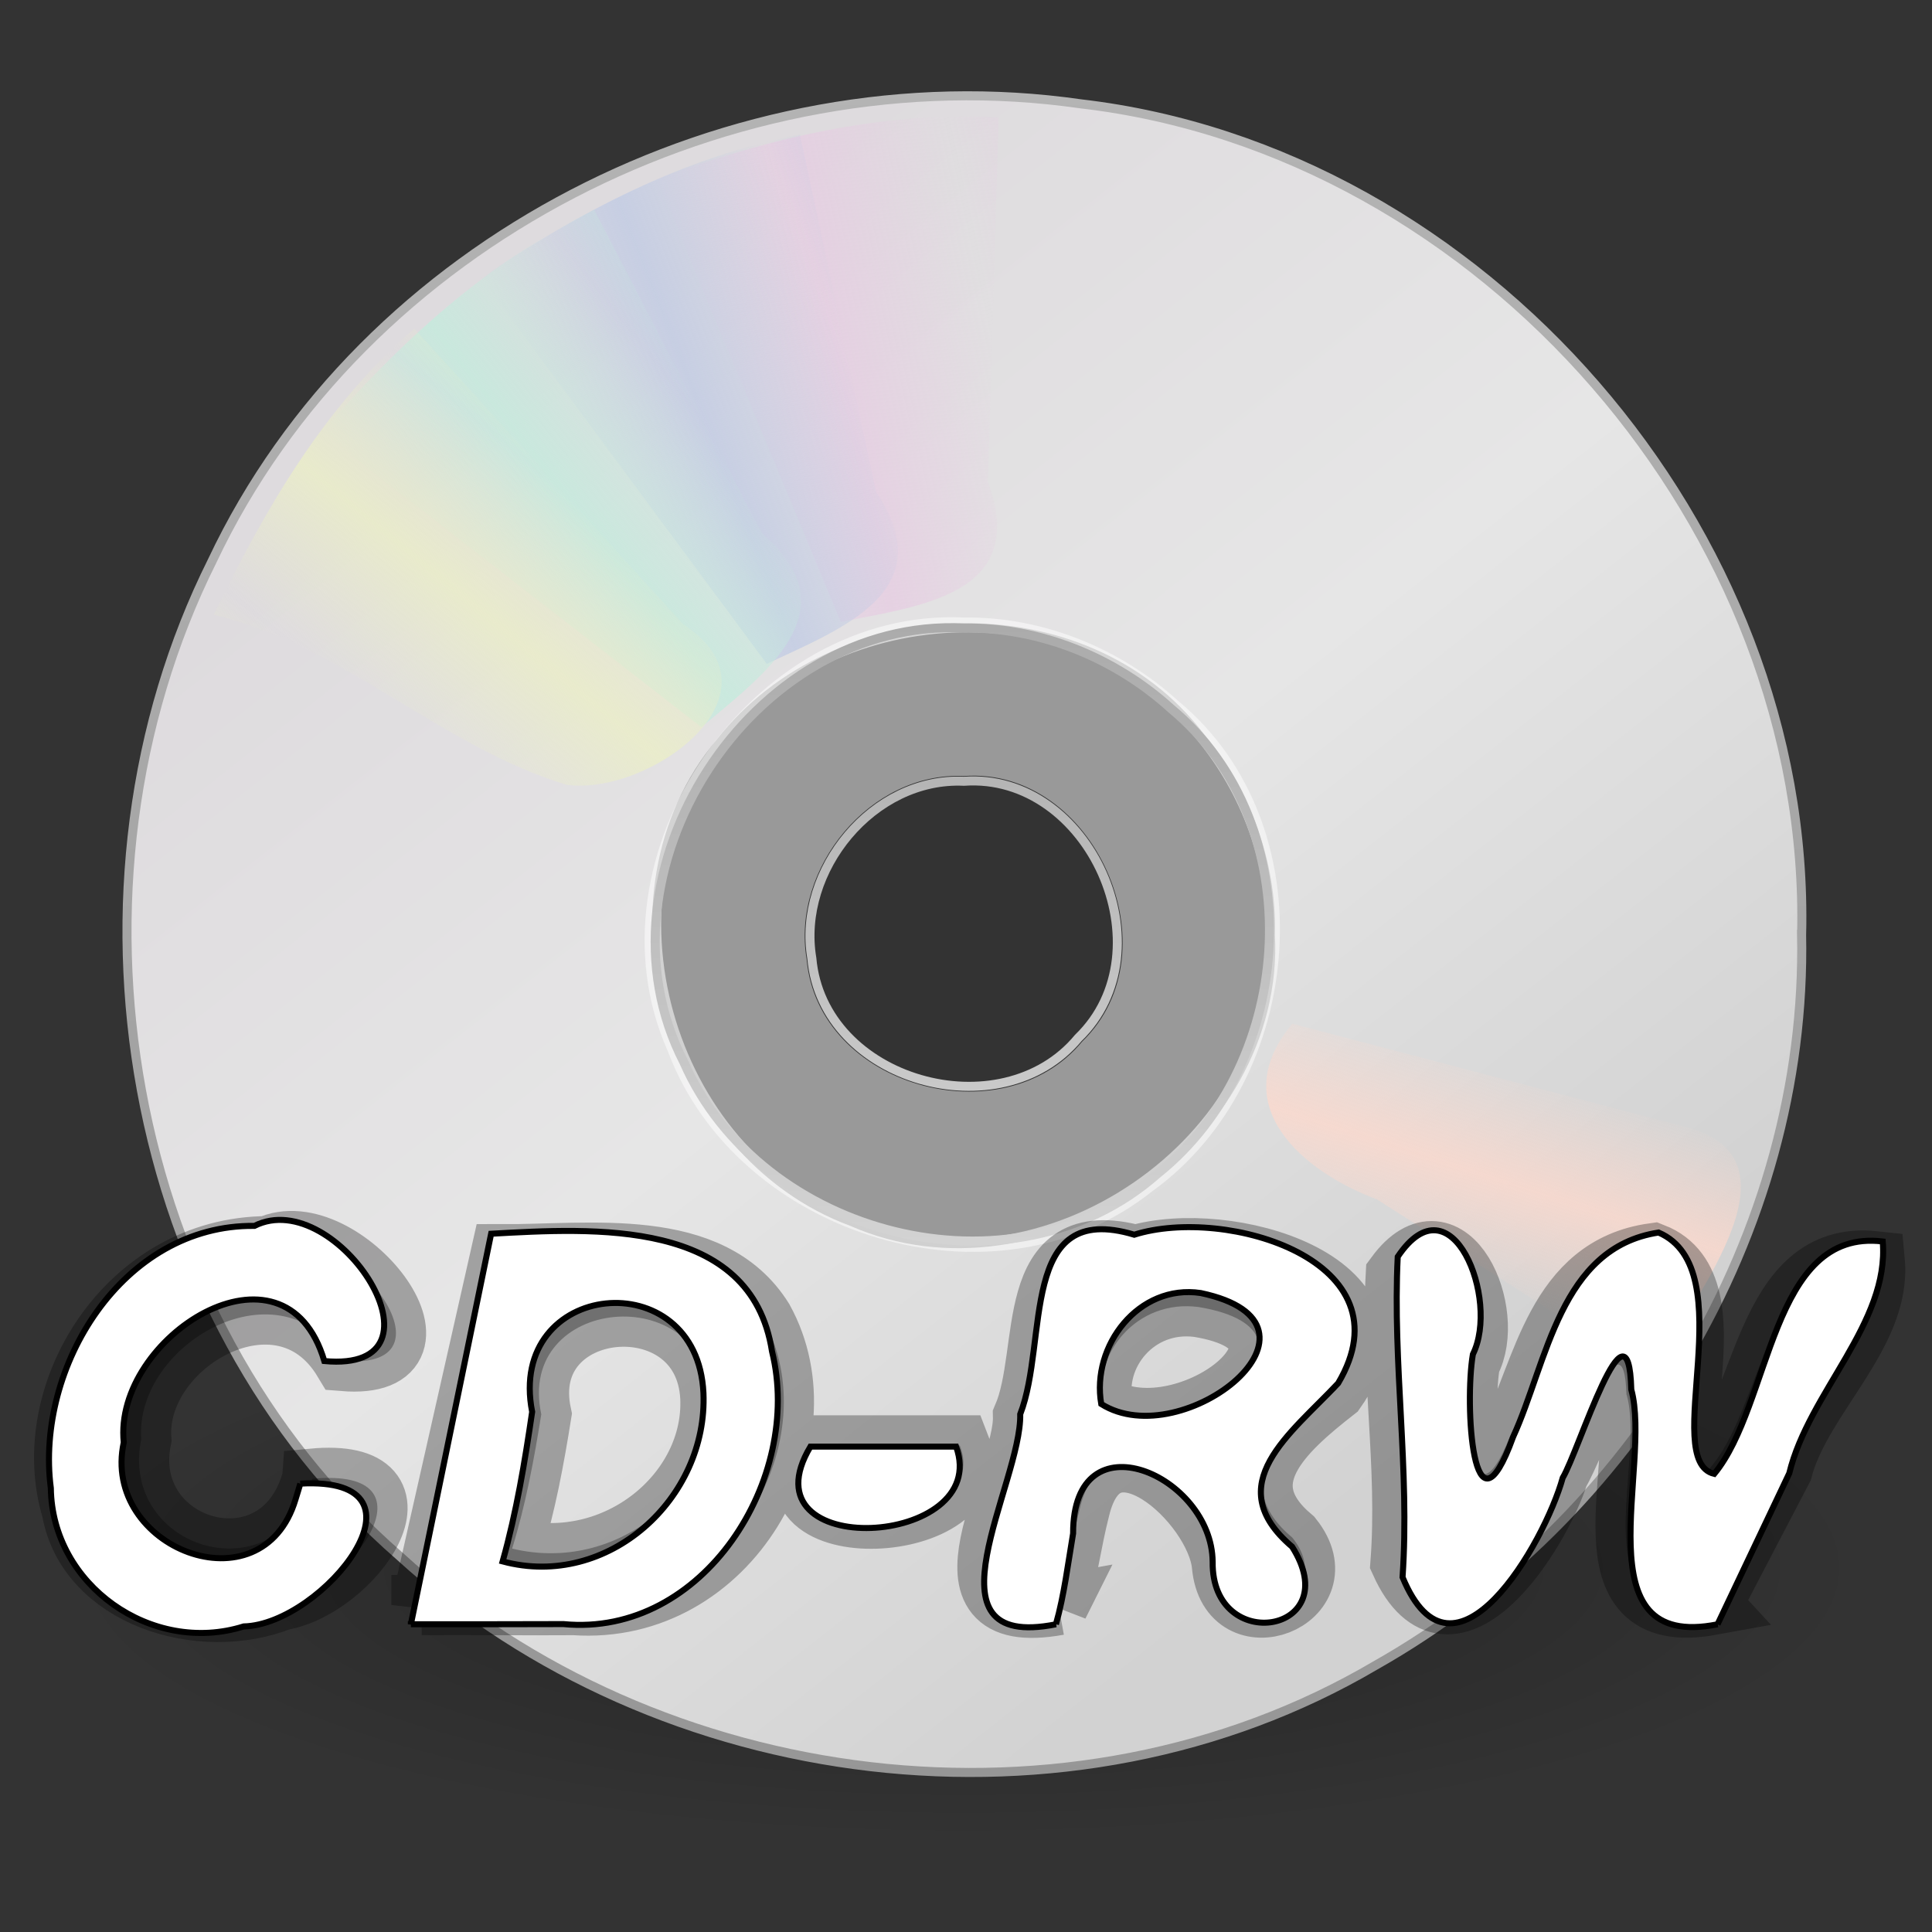 <?xml version="1.0" encoding="UTF-8" standalone="no"?><!DOCTYPE svg PUBLIC "-//W3C//DTD SVG 1.1//EN" "http://www.w3.org/Graphics/SVG/1.1/DTD/svg11.dtd"><svg height="64" version="1.1" viewBox="0 0 48 48" width="64" xmlns="http://www.w3.org/2000/svg" xmlns:xlink="http://www.w3.org/1999/xlink"><rect x="0" y="0" width="48" height="48" fill="#333333" stroke="none"/><defs><linearGradient gradientUnits="userSpaceOnUse" id="a" spreadMethod="reflect" x1="14.085" x2="16.994" xlink:href="#f" y1="13.046" y2="10.732"/><linearGradient gradientUnits="userSpaceOnUse" id="b" spreadMethod="reflect" x1="17.495" x2="21.047" xlink:href="#g" y1="11.2" y2="9.796"/><linearGradient id="f"><stop offset="0" stop-color="#c4ebdd"/><stop offset="1" stop-color="#c4ebdd" stop-opacity="0"/></linearGradient><linearGradient id="g"><stop offset="0" stop-color="#c1cbe4"/><stop offset="1" stop-color="#c1cbe4" stop-opacity="0"/></linearGradient><radialGradient cx="23.335" cy="41.636" gradientTransform="matrix(.994 0 0 .298 .433 22.376)" gradientUnits="userSpaceOnUse" id="r" r="22.627"><stop offset="0"/><stop offset="1" stop-opacity="0"/></radialGradient><linearGradient gradientTransform="matrix(0 1.189 -1.189 0 51.107 -9.498)" gradientUnits="userSpaceOnUse" id="m" x1="12.274" x2="35.391" y1="32.416" y2="14.203"><stop offset="0" stop-color="#dedbde"/><stop offset="0.5" stop-color="#e6e6e6"/><stop offset="1" stop-color="#d2d2d2"/></linearGradient><linearGradient gradientTransform="matrix(1.015 0 0 1.015 50.301 -5.321)" gradientUnits="userSpaceOnUse" id="n" x1="-21.916" x2="-21.916" y1="3" y2="45.033"><stop offset="0" stop-color="#b4b4b4"/><stop offset="1" stop-color="#969696"/></linearGradient><linearGradient gradientTransform="matrix(.952 0 0 .952 .793 -3.798)" gradientUnits="userSpaceOnUse" id="l" x1="21.448" x2="21.448" y1="15.5" y2="32.509"><stop offset="0" stop-color="#aaa"/><stop offset="1" stop-color="#d4d4d4"/></linearGradient><linearGradient gradientTransform="matrix(1 .028 -.028 1 .692 -.671)" gradientUnits="userSpaceOnUse" id="p" spreadMethod="reflect" x1="20.58" x2="24.274" y1="10.775" y2="9.862"><stop offset="0" stop-color="#e6cde2"/><stop offset="1" stop-color="#e6cde2" stop-opacity="0"/></linearGradient><linearGradient gradientUnits="userSpaceOnUse" id="q" spreadMethod="reflect" x1="12.372" x2="14.609" y1="16.188" y2="13.462"><stop offset="0" stop-color="#ebeec7"/><stop offset="1" stop-color="#ebeec7" stop-opacity="0"/></linearGradient><linearGradient gradientUnits="userSpaceOnUse" id="o" spreadMethod="reflect" x1="10.609" x2="9.73" y1="17.886" y2="20.613"><stop offset="0" stop-color="#fcd9cd"/><stop offset="1" stop-color="#fcd9cd" stop-opacity="0"/></linearGradient></defs><g transform="translate(.314 4.172)"><path d="m46.135 34.794c-0.635 3.038-4.095 3.891-6.635 4.749-9.235 2.599-19.064 2.462-28.46 0.858-3.244-0.707-6.7-1.604-9.221-3.862-1.528-1.837 0.235-4.242 2.04-5.06 6.919-3.102 14.665-3.486 22.139-3.393 6.03 0.2 12.234 0.942 17.707 3.635 1.143 0.665 2.28 1.678 2.429 3.073z" fill="url(#r)" fill-rule="evenodd" opacity="0.3" stroke-width="0.375"/><path d="m44.447 19.045c0.24-10.048-7.919-19.48-17.917-20.638-8.618-1.24-17.825 3.415-21.57 11.353-4.036 8.084-2.212 18.748 4.659 24.733 6.44 5.87 16.671 7.163 24.233 2.715 6.412-3.62 10.744-10.746 10.594-18.163zm-13.198 0c0.262 5.121-5.71 9.2-10.4 7.133-4.581-1.694-6.442-8.124-3.263-11.91 2.841-3.644 9.064-3.892 11.926-0.13 1.124 1.367 1.785 3.131 1.736 4.908z" fill="url(#m)" stroke="url(#n)" stroke-width="0.225"/><path d="m23.636 11.17c-5.29-0.25-9.514 5.918-7.361 10.768 1.719 4.6 8.124 6.606 12.032 3.491 3.837-2.754 4.378-9.112 0.643-12.194-1.438-1.306-3.363-2.09-5.313-2.065zm0 3.938c3.227-0.232 5.269 4.34 2.938 6.596-1.984 2.398-6.57 1.123-6.848-2.05-0.38-2.26 1.578-4.656 3.91-4.546z" fill="#fff" opacity="0.5" stroke-width="0.225"/><path d="m23.636 11.431c-5.275-0.264-9.385 6.083-6.957 10.792 1.9 4.328 8.151 5.961 11.764 2.767 3.466-2.763 3.829-8.664 0.331-11.562-1.39-1.263-3.252-2.021-5.138-1.997zm0 3.807c3.12-0.225 5.094 4.196 2.84 6.377-1.918 2.318-6.352 1.086-6.621-1.981-0.368-2.183 1.526-4.505 3.781-4.396z" fill="none" stroke="url(#l)" stroke-linejoin="round" stroke-width="0.225"/><g transform="matrix(1.024 0 0 1.024 -.772 -5.358)"><path d="m16.381 5.505c1.489 3.581 2.978 7.162 4.466 10.743 1.954-0.396 4.574-0.668 3.57-3.404 0.087-2.944 0.173-5.888 0.26-8.832-2.837-0.168-5.652 0.519-8.296 1.492z" fill="url(#p)" opacity="0.8"/><path d="m12.121 7.906c2.31 3.12 4.621 6.24 6.931 9.36 1.804-0.856 4.276-1.756 2.653-4.173-0.616-2.889-1.232-5.778-1.847-8.667-2.81 0.529-5.39 1.889-7.736 3.48z" fill="url(#b)" opacity="0.8"/><path d="m8.252 11.647c3.071 2.385 6.143 4.771 9.214 7.156 1.518-1.292 3.676-2.802 1.468-4.706-1.356-2.615-2.712-5.231-4.068-7.846-2.592 1.25-4.746 3.24-6.614 5.396z" fill="url(#a)" opacity="0.8"/><path d="m5.633 16.074c3.137 0.744 5.519 3.205 8.563 4.126 2.006 0.272 5.419-2.212 2.824-3.899-2.174-2.39-4.347-4.779-6.521-7.169-2.173 1.866-3.632 4.396-4.867 6.942z" fill="url(#q)" opacity="0.8"/></g><g transform="matrix(-1.015 0 0 -1.015 48.002 43.401)"><path d="m12.121 7.906c2.31 3.12 4.621 6.24 6.931 9.36 1.358-0.9 4.3-1.416 2.765-3.648-0.653-3.064-1.306-6.128-1.959-9.192-2.81 0.529-5.39 1.889-7.736 3.48z" fill="url(#b)" opacity="0.8"/><path d="m8.252 11.647c3.071 2.385 6.143 4.771 9.214 7.156 1.416-1.286 3.682-2.682 1.529-4.588-1.376-2.655-2.753-5.309-4.129-7.964-2.592 1.25-4.746 3.24-6.614 5.396z" fill="url(#a)" opacity="0.8"/><path d="m7.155 13.193c-0.758 1.699-3.941 5.277-0.814 6.093 3.209 0.842 6.419 1.684 9.628 2.526 1.662-1.99-0.236-3.615-2.079-4.304-2.245-1.438-4.49-2.877-6.735-4.315z" fill="url(#o)" opacity="0.8"/></g></g><path d="m7.76 36.739c3.174-0.297 0.993 2.729-0.764 3.015-2.028 0.808-4.838-0.096-5.21-2.235-0.876-2.876 1.365-6.548 4.87-6.555 1.848-0.884 4.962 3.099 1.877 2.849-1.531-2.546-5.194-0.432-5.025 1.944-0.561 2.766 3.45 3.951 4.252 0.983zm2.713 3.137c0.656-2.904 1.313-5.807 1.969-8.711 2.209 0.01 5.222-0.471 6.521 1.615 1.629 2.952-0.826 7.367-4.694 7.096-1.266 0.01-2.531-9e-3 -3.796-6.6e-4zm2.251-1.402c2.589 0.631 5.035-1.407 4.926-3.757-0.157-2.949-4.835-2.514-4.202 0.421-0.18 1.122-0.386 2.243-0.724 3.336zm7.55-2.561h3.573c0.895 2.26-5.269 2.579-3.573 0zm6.023 3.963c-3.389 0.614-0.84-3.14-0.878-4.686 0.7-1.633-0.053-4.783 2.797-4.003 2.266-0.678 6.878 0.656 4.968 3.359-1.312 1.025-2.714 2.283-1.075 3.657 1.234 1.544-1.576 2.639-1.748 0.687-0.153-1.549-2.898-4.046-3.535-1.405-0.204 0.793-0.306 1.604-0.53 2.393zm1.11-4.914c2.062 1.185 6.056-1.878 2.374-2.489-1.542-0.206-2.664 1.177-2.374 2.489zm15.118 4.914c-3.377 0.617-1.603-3.529-2.116-5.236-0.068-2.267-1.281 1.357-1.682 1.97-0.446 1.46-2.676 4.979-3.929 2.215 0.181-2.39-0.249-4.764-0.118-7.147 1.322-1.794 2.511 0.953 1.843 2.176-0.206 1.1-0.01 4.348 0.986 1.844 0.842-1.671 1.146-4.224 3.569-4.561 2.1 0.823 0.021 5.092 1.365 5.383 1.407-1.549 1.376-5.485 4.133-5.184 0.169 1.814-1.816 3.372-2.293 5.17-0.586 1.123-1.172 2.246-1.759 3.369z" opacity="0.3" stroke="#000" stroke-width="1.5"/><path d="m7.46 36.86c3.526-0.198 0.56 3.503-1.405 3.548-2.284 0.717-4.762-1.027-4.792-3.435-0.394-3.01 1.788-6.556 5.058-6.516 2.059-1.034 5.062 3.668 1.737 3.358-0.981-3.318-5.255-0.587-4.983 2.021-0.572 2.617 3.437 4.193 4.268 1.413 0.043-0.128 0.078-0.262 0.118-0.389zm2.748 3.495c0.665-3.234 1.33-6.468 1.994-9.703 2.537-0.139 6.464-0.398 6.978 2.922 0.783 3.154-1.7 7.111-5.181 6.776-1.264 4e-3 -2.528 5e-3 -3.791 4e-3zm2.28-1.562c2.622 0.703 5.1-1.568 4.989-4.185-0.159-3.285-4.897-2.801-4.256 0.469-0.183 1.25-0.391 2.499-0.733 3.716zm7.647-2.853h3.619c0.907 2.518-5.337 2.873-3.619 0zm6.101 4.415c-3.433 0.684-0.851-3.498-0.889-5.22 0.709-1.82-0.054-5.328 2.833-4.459 2.282-0.72 6.865 0.652 5.066 3.69-1.175 1.256-2.96 2.515-1.144 4.062 1.364 2.151-2.002 2.709-1.974 0.377-0.017-2.152-3.474-3.668-3.467-0.707-0.128 0.755-0.22 1.518-0.426 2.257zm1.124-5.473c2.033 1.278 6.122-1.985 2.472-2.757-1.54-0.232-2.725 1.307-2.472 2.757zm15.313 5.473c-3.42 0.687-1.623-3.931-2.144-5.832-0.069-2.526-1.297 1.511-1.704 2.194-0.451 1.626-2.71 5.545-3.979 2.468 0.183-2.662-0.252-5.307-0.12-7.961 1.339-1.999 2.543 1.062 1.867 2.424-0.208 1.226-0.01 4.843 0.999 2.054 0.852-1.861 1.161-4.706 3.615-5.08 2.127 0.916 0.021 5.672 1.383 5.996 1.425-1.726 1.394-6.109 4.186-5.774 0.171 2.021-1.839 3.756-2.322 5.759-0.594 1.251-1.188 2.502-1.782 3.752z" fill="#fff" stroke="#000" stroke-width="0.15"/></svg>